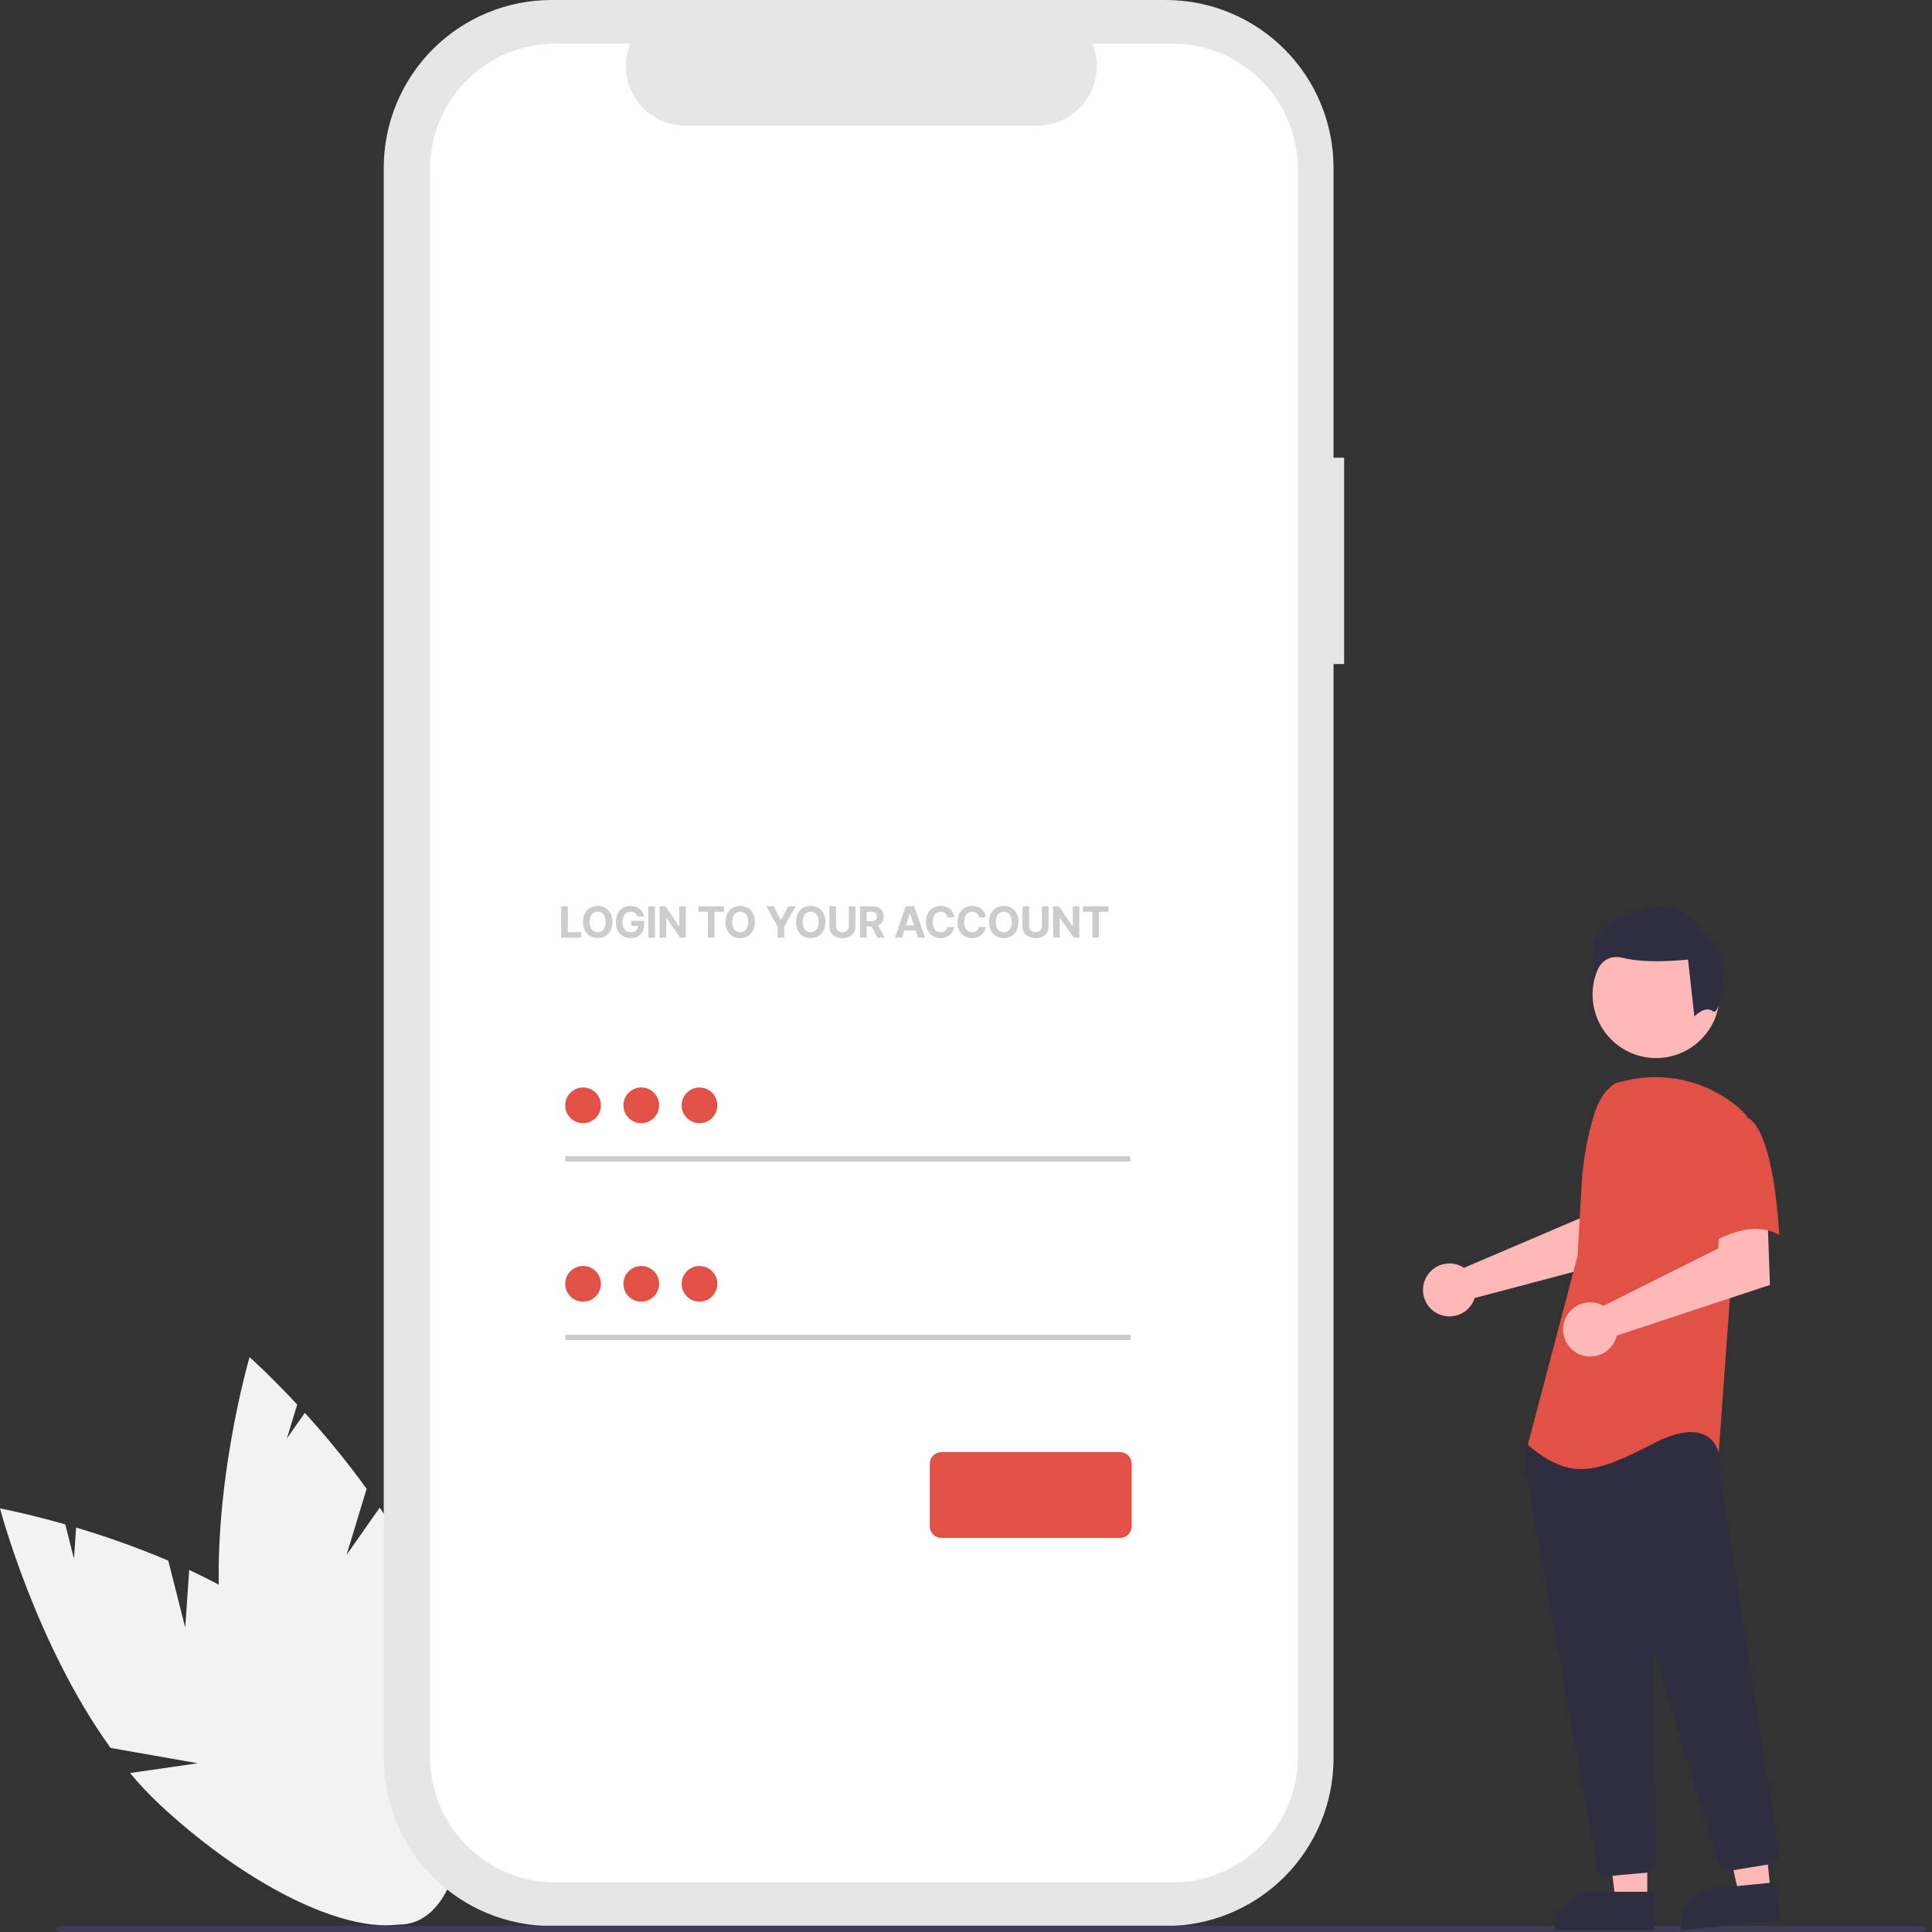 <svg width="285" height="285" viewBox="0 0 285 285" fill="none" xmlns="http://www.w3.org/2000/svg">
<rect x="0" y="0" width="285" height="285" fill="#333333" stroke="none"/>
<path d="M27.326 240.088L24.823 230.218C20.386 228.337 15.846 226.708 11.226 225.339L10.91 229.926L9.629 224.873C3.898 223.235 0 222.514 0 222.514C0 222.514 5.265 242.538 16.31 257.846L29.179 260.107L19.181 261.548C20.571 263.22 22.064 264.803 23.652 266.287C39.718 281.2 57.614 288.043 63.622 281.57C69.63 275.097 61.476 257.76 45.41 242.849C40.429 238.226 34.172 234.516 27.909 231.595L27.326 240.088Z" fill="#F2F2F2"/>
<path d="M51.125 229.367L54.084 219.625C51.258 215.721 48.214 211.98 44.967 208.42L42.326 212.183L43.841 207.195C39.781 202.832 36.817 200.2 36.817 200.2C36.817 200.2 30.974 220.063 32.516 238.877L42.364 247.464L33.059 243.53C33.384 245.68 33.844 247.807 34.437 249.899C40.482 270.97 52.264 286.077 60.753 283.642C69.242 281.206 71.224 262.151 65.178 241.08C63.305 234.548 59.866 228.137 56.014 222.4L51.125 229.367Z" fill="#F2F2F2"/>
<path d="M198.278 67.517H196.717V24.752C196.717 21.502 196.077 18.283 194.833 15.28C193.589 12.277 191.766 9.548 189.467 7.25C187.169 4.951 184.44 3.128 181.437 1.884C178.434 0.64 175.216 0 171.965 0H81.359C74.795 0 68.499 2.608 63.857 7.25C59.215 11.892 56.607 18.187 56.607 24.752V259.366C56.607 262.617 57.248 265.836 58.491 268.839C59.735 271.842 61.559 274.57 63.857 276.869C66.155 279.167 68.884 280.99 71.887 282.234C74.89 283.478 78.109 284.118 81.359 284.118H171.965C178.53 284.118 184.825 281.51 189.467 276.869C194.109 272.227 196.717 265.931 196.717 259.366V97.957H198.278L198.278 67.517Z" fill="#E6E6E6"/>
<path d="M172.964 6.437H161.138C161.682 7.771 161.889 9.218 161.742 10.65C161.595 12.083 161.098 13.457 160.295 14.653C159.491 15.848 158.406 16.827 157.135 17.504C155.864 18.182 154.446 18.536 153.006 18.536H101.099C99.659 18.536 98.241 18.181 96.97 17.504C95.699 16.827 94.614 15.848 93.811 14.652C93.007 13.457 92.51 12.083 92.363 10.65C92.216 9.217 92.424 7.771 92.968 6.437H81.922C77.019 6.437 72.318 8.385 68.851 11.851C65.385 15.318 63.437 20.019 63.437 24.922V259.195C63.437 264.098 65.385 268.799 68.851 272.266C72.318 275.733 77.019 277.68 81.922 277.68H172.964C177.866 277.68 182.568 275.733 186.034 272.266C189.501 268.799 191.448 264.098 191.448 259.195V24.921C191.448 20.019 189.501 15.318 186.034 11.851C182.568 8.385 177.866 6.437 172.964 6.437Z" fill="white"/>
<path d="M166.753 170.563H83.379V171.344H166.753V170.563Z" fill="#CCCCCC"/>
<path d="M86.011 165.688C87.466 165.688 88.645 164.509 88.645 163.055C88.645 161.601 87.466 160.422 86.011 160.422C84.557 160.422 83.379 161.601 83.379 163.055C83.379 164.509 84.557 165.688 86.011 165.688Z" fill="#E15145"/>
<path d="M166.753 196.892H83.379V197.673H166.753V196.892Z" fill="#CCCCCC"/>
<path d="M86.011 192.017C87.466 192.017 88.645 190.838 88.645 189.384C88.645 187.93 87.466 186.751 86.011 186.751C84.557 186.751 83.379 187.93 83.379 189.384C83.379 190.838 84.557 192.017 86.011 192.017Z" fill="#E15145"/>
<path d="M165.227 226.874H138.879C138.424 226.874 137.987 226.693 137.665 226.371C137.344 226.049 137.163 225.613 137.162 225.157V215.922C137.163 215.467 137.344 215.031 137.665 214.709C137.987 214.387 138.424 214.206 138.879 214.206H165.227C165.683 214.206 166.119 214.387 166.441 214.709C166.763 215.031 166.944 215.467 166.944 215.922V225.157C166.944 225.613 166.763 226.049 166.441 226.371C166.119 226.693 165.683 226.874 165.227 226.874Z" fill="#E15145"/>
<path d="M94.6 165.688C96.055 165.688 97.233 164.509 97.233 163.055C97.233 161.601 96.055 160.422 94.6 160.422C93.146 160.422 91.967 161.601 91.967 163.055C91.967 164.509 93.146 165.688 94.6 165.688Z" fill="#E15145"/>
<path d="M103.189 165.688C104.643 165.688 105.822 164.509 105.822 163.055C105.822 161.601 104.643 160.422 103.189 160.422C101.735 160.422 100.556 161.601 100.556 163.055C100.556 164.509 101.735 165.688 103.189 165.688Z" fill="#E15145"/>
<path d="M94.6 192.017C96.055 192.017 97.233 190.838 97.233 189.384C97.233 187.93 96.055 186.751 94.6 186.751C93.146 186.751 91.967 187.93 91.967 189.384C91.967 190.838 93.146 192.017 94.6 192.017Z" fill="#E15145"/>
<path d="M103.189 192.017C104.643 192.017 105.822 190.838 105.822 189.384C105.822 187.93 104.643 186.751 103.189 186.751C101.735 186.751 100.556 187.93 100.556 189.384C100.556 190.838 101.735 192.017 103.189 192.017Z" fill="#E15145"/>
<path d="M283.088 285H9.186C8.6 285 8.125 284.792 8.125 284.535C8.125 284.279 8.6 284.07 9.186 284.07H283.088C283.674 284.07 284.15 284.279 284.15 284.535C284.15 284.792 283.674 285 283.088 285Z" fill="#3F3D56"/>
<path d="M215.417 186.723C215.604 186.809 215.784 186.909 215.955 187.023L233.065 179.72L233.676 175.213L240.513 175.171L240.109 185.509L217.525 191.481C217.478 191.638 217.421 191.792 217.354 191.942C217.028 192.639 216.503 193.224 215.845 193.623C215.187 194.022 214.426 194.218 213.658 194.187C212.889 194.155 212.147 193.896 211.524 193.444C210.902 192.992 210.427 192.366 210.159 191.644C209.891 190.923 209.842 190.139 210.019 189.39C210.195 188.641 210.589 187.961 211.151 187.435C211.713 186.909 212.417 186.561 213.176 186.434C213.935 186.308 214.715 186.408 215.417 186.723Z" fill="#FFB8B8"/>
<path d="M242.999 280.401H238.322L236.098 262.361L243 262.361L242.999 280.401Z" fill="#FFB8B8"/>
<path d="M234.982 279.064H244.001V284.743H229.303C229.303 283.237 229.901 281.793 230.966 280.728C232.031 279.663 233.475 279.064 234.982 279.064Z" fill="#2F2E41"/>
<path d="M261.189 279.079L256.534 279.538L252.551 261.803L259.421 261.127L261.189 279.079Z" fill="#FFB8B8"/>
<path d="M253.079 278.535L262.055 277.651L262.612 283.303L247.984 284.744C247.911 284.002 247.984 283.252 248.201 282.539C248.417 281.825 248.772 281.161 249.245 280.584C249.719 280.008 250.301 279.53 250.958 279.179C251.616 278.827 252.337 278.608 253.079 278.535Z" fill="#2F2E41"/>
<path d="M244.301 156.079C249.476 156.079 253.671 151.885 253.671 146.71C253.671 141.535 249.476 137.34 244.301 137.34C239.127 137.34 234.932 141.535 234.932 146.71C234.932 151.885 239.127 156.079 244.301 156.079Z" fill="#FFB8B8"/>
<path d="M237.277 276.753C236.875 276.754 236.486 276.613 236.178 276.355C235.87 276.097 235.663 275.738 235.593 275.342C233.172 261.904 225.259 217.965 225.07 216.747C225.066 216.719 225.064 216.691 225.064 216.663V213.387C225.064 213.267 225.101 213.151 225.171 213.054L226.216 211.59C226.266 211.519 226.331 211.461 226.406 211.42C226.482 211.379 226.566 211.355 226.652 211.351C232.612 211.072 252.13 210.253 253.072 211.431C254.019 212.615 253.685 216.202 253.608 216.909L253.612 216.983L262.381 273.06C262.449 273.507 262.339 273.963 262.074 274.33C261.808 274.697 261.41 274.944 260.963 275.019L255.487 275.921C255.079 275.987 254.661 275.904 254.309 275.687C253.957 275.471 253.695 275.135 253.569 274.741C251.875 269.329 246.196 251.12 244.227 244.075C244.215 244.03 244.187 243.992 244.148 243.966C244.109 243.941 244.063 243.93 244.017 243.937C243.971 243.943 243.929 243.966 243.899 244.001C243.869 244.036 243.853 244.081 243.853 244.128C243.951 250.844 244.189 267.98 244.271 273.898L244.28 274.535C244.284 274.967 244.125 275.384 243.836 275.704C243.547 276.025 243.148 276.225 242.719 276.266L237.437 276.746C237.384 276.75 237.33 276.753 237.277 276.753Z" fill="#2F2E41"/>
<path d="M238.355 159.764C236.72 160.736 235.741 162.522 235.18 164.34C234.14 167.705 233.515 171.184 233.316 174.701L232.723 185.23L225.377 213.143C231.744 218.53 235.416 217.306 243.987 212.899C252.557 208.493 253.536 214.369 253.536 214.369L255.25 190.618L257.698 164.664C257.149 164.003 256.527 163.404 255.844 162.881C253.581 161.121 250.947 159.898 248.143 159.304C245.338 158.709 242.435 158.759 239.653 159.45L238.355 159.764Z" fill="#E15145"/>
<path d="M235.969 192.36C236.166 192.435 236.358 192.525 236.541 192.629L253.46 184.161L253.74 179.573L260.719 179.092L261.093 189.55L238.484 197.027C238.3 197.819 237.878 198.535 237.276 199.082C236.674 199.629 235.92 199.979 235.114 200.086C234.308 200.194 233.489 200.054 232.765 199.684C232.04 199.314 231.446 198.733 231.06 198.017C230.674 197.302 230.516 196.486 230.605 195.677C230.694 194.869 231.028 194.108 231.561 193.493C232.093 192.879 232.801 192.442 233.588 192.24C234.376 192.037 235.206 192.079 235.969 192.36Z" fill="#FFB8B8"/>
<path d="M257.576 164.783C261.738 166.252 262.472 182.169 262.472 182.169C257.575 179.476 251.698 183.883 251.698 183.883C251.698 183.883 250.474 179.72 249.005 174.334C248.561 172.818 248.508 171.216 248.85 169.674C249.193 168.133 249.92 166.704 250.963 165.519C250.963 165.519 253.413 163.313 257.576 164.783Z" fill="#E15145"/>
<path d="M252.703 149.188C251.535 148.254 249.943 149.951 249.943 149.951L249.009 141.546C249.009 141.546 243.171 142.245 239.436 141.312C235.7 140.38 235.116 144.698 235.116 144.698C234.924 142.954 234.885 141.196 235 139.445C235.233 137.343 238.268 135.242 243.638 133.841C249.008 132.44 251.81 138.511 251.81 138.511C255.546 140.378 253.87 150.122 252.703 149.188Z" fill="#2F2E41"/>
<path d="M82.783 138.321V133.695H83.761V137.515H85.745V138.321H82.783ZM90.337 136.008C90.337 136.513 90.241 136.942 90.05 137.296C89.86 137.65 89.601 137.92 89.273 138.107C88.946 138.292 88.578 138.385 88.17 138.385C87.759 138.385 87.39 138.291 87.063 138.105C86.737 137.918 86.478 137.647 86.288 137.294C86.099 136.94 86.004 136.511 86.004 136.008C86.004 135.504 86.099 135.074 86.288 134.72C86.478 134.366 86.737 134.097 87.063 133.912C87.39 133.725 87.759 133.632 88.17 133.632C88.578 133.632 88.946 133.725 89.273 133.912C89.601 134.097 89.86 134.366 90.05 134.72C90.241 135.074 90.337 135.504 90.337 136.008ZM89.345 136.008C89.345 135.681 89.296 135.406 89.198 135.181C89.102 134.957 88.965 134.787 88.789 134.671C88.613 134.555 88.407 134.497 88.17 134.497C87.934 134.497 87.727 134.555 87.551 134.671C87.375 134.787 87.238 134.957 87.14 135.181C87.044 135.406 86.996 135.681 86.996 136.008C86.996 136.335 87.044 136.611 87.14 136.835C87.238 137.059 87.375 137.23 87.551 137.345C87.727 137.461 87.934 137.519 88.17 137.519C88.407 137.519 88.613 137.461 88.789 137.345C88.965 137.23 89.102 137.059 89.198 136.835C89.296 136.611 89.345 136.335 89.345 136.008ZM94.002 135.19C93.97 135.08 93.926 134.983 93.869 134.899C93.811 134.813 93.741 134.741 93.659 134.682C93.577 134.622 93.484 134.576 93.378 134.544C93.275 134.513 93.159 134.497 93.033 134.497C92.796 134.497 92.588 134.556 92.409 134.673C92.231 134.79 92.093 134.961 91.994 135.186C91.894 135.409 91.844 135.681 91.844 136.004C91.844 136.326 91.893 136.6 91.991 136.826C92.089 137.052 92.228 137.224 92.407 137.343C92.586 137.461 92.798 137.519 93.042 137.519C93.263 137.519 93.452 137.48 93.609 137.402C93.767 137.322 93.888 137.21 93.97 137.065C94.055 136.921 94.097 136.75 94.097 136.553L94.296 136.582H93.103V135.845H95.039V136.428C95.039 136.835 94.953 137.184 94.781 137.477C94.61 137.767 94.373 137.992 94.072 138.15C93.771 138.306 93.426 138.385 93.037 138.385C92.603 138.385 92.222 138.289 91.894 138.098C91.566 137.905 91.31 137.632 91.126 137.278C90.944 136.922 90.853 136.501 90.853 136.013C90.853 135.638 90.907 135.303 91.015 135.01C91.125 134.714 91.279 134.464 91.476 134.26C91.674 134.055 91.903 133.899 92.165 133.792C92.427 133.685 92.711 133.632 93.017 133.632C93.279 133.632 93.523 133.67 93.749 133.747C93.975 133.822 94.175 133.929 94.35 134.068C94.526 134.206 94.67 134.371 94.781 134.562C94.893 134.752 94.964 134.961 94.996 135.19H94.002ZM96.625 133.695V138.321H95.646V133.695H96.625ZM101.172 133.695V138.321H100.327L98.314 135.409H98.28V138.321H97.302V133.695H98.161L100.158 136.604H100.198V133.695H101.172ZM103.022 134.501V133.695H106.822V134.501H105.405V138.321H104.438V134.501H103.022ZM111.361 136.008C111.361 136.513 111.265 136.942 111.074 137.296C110.884 137.65 110.625 137.92 110.297 138.107C109.97 138.292 109.602 138.385 109.194 138.385C108.783 138.385 108.414 138.291 108.087 138.105C107.76 137.918 107.502 137.647 107.312 137.294C107.123 136.94 107.028 136.511 107.028 136.008C107.028 135.504 107.123 135.074 107.312 134.72C107.502 134.366 107.76 134.097 108.087 133.912C108.414 133.725 108.783 133.632 109.194 133.632C109.602 133.632 109.97 133.725 110.297 133.912C110.625 134.097 110.884 134.366 111.074 134.72C111.265 135.074 111.361 135.504 111.361 136.008ZM110.369 136.008C110.369 135.681 110.32 135.406 110.222 135.181C110.126 134.957 109.989 134.787 109.813 134.671C109.637 134.555 109.431 134.497 109.194 134.497C108.958 134.497 108.751 134.555 108.575 134.671C108.399 134.787 108.262 134.957 108.164 135.181C108.068 135.406 108.019 135.681 108.019 136.008C108.019 136.335 108.068 136.611 108.164 136.835C108.262 137.059 108.399 137.23 108.575 137.345C108.751 137.461 108.958 137.519 109.194 137.519C109.431 137.519 109.637 137.461 109.813 137.345C109.989 137.23 110.126 137.059 110.222 136.835C110.32 136.611 110.369 136.335 110.369 136.008ZM113.032 133.695H114.128L115.183 135.687H115.228L116.283 133.695H117.378L115.691 136.686V138.321H114.72V136.686L113.032 133.695ZM121.758 136.008C121.758 136.513 121.662 136.942 121.471 137.296C121.281 137.65 121.022 137.92 120.694 138.107C120.367 138.292 119.999 138.385 119.591 138.385C119.18 138.385 118.811 138.291 118.484 138.105C118.157 137.918 117.899 137.647 117.709 137.294C117.52 136.94 117.425 136.511 117.425 136.008C117.425 135.504 117.52 135.074 117.709 134.72C117.899 134.366 118.157 134.097 118.484 133.912C118.811 133.725 119.18 133.632 119.591 133.632C119.999 133.632 120.367 133.725 120.694 133.912C121.022 134.097 121.281 134.366 121.471 134.72C121.662 135.074 121.758 135.504 121.758 136.008ZM120.766 136.008C120.766 135.681 120.717 135.406 120.619 135.181C120.523 134.957 120.386 134.787 120.21 134.671C120.034 134.555 119.828 134.497 119.591 134.497C119.355 134.497 119.148 134.555 118.972 134.671C118.796 134.787 118.659 134.957 118.561 135.181C118.465 135.406 118.416 135.681 118.416 136.008C118.416 136.335 118.465 136.611 118.561 136.835C118.659 137.059 118.796 137.23 118.972 137.345C119.148 137.461 119.355 137.519 119.591 137.519C119.828 137.519 120.034 137.461 120.21 137.345C120.386 137.23 120.523 137.059 120.619 136.835C120.717 136.611 120.766 136.335 120.766 136.008ZM125.213 133.695H126.191V136.699C126.191 137.037 126.11 137.332 125.949 137.585C125.79 137.838 125.566 138.035 125.278 138.177C124.991 138.317 124.655 138.387 124.273 138.387C123.889 138.387 123.553 138.317 123.265 138.177C122.978 138.035 122.754 137.838 122.594 137.585C122.435 137.332 122.355 137.037 122.355 136.699V133.695H123.333V136.616C123.333 136.792 123.372 136.949 123.448 137.086C123.527 137.223 123.637 137.33 123.778 137.409C123.92 137.487 124.085 137.526 124.273 137.526C124.463 137.526 124.628 137.487 124.768 137.409C124.909 137.33 125.018 137.223 125.095 137.086C125.174 136.949 125.213 136.792 125.213 136.616V133.695ZM126.868 138.321V133.695H128.694C129.043 133.695 129.341 133.757 129.588 133.882C129.837 134.006 130.026 134.181 130.155 134.409C130.286 134.635 130.352 134.9 130.352 135.206C130.352 135.513 130.286 135.778 130.153 135.999C130.021 136.219 129.829 136.388 129.577 136.505C129.327 136.623 129.024 136.681 128.669 136.681H127.447V135.895H128.511C128.698 135.895 128.853 135.87 128.976 135.818C129.1 135.767 129.192 135.69 129.252 135.588C129.314 135.485 129.344 135.358 129.344 135.206C129.344 135.053 129.314 134.923 129.252 134.818C129.192 134.712 129.099 134.632 128.974 134.578C128.85 134.522 128.695 134.495 128.506 134.495H127.847V138.321H126.868ZM129.367 136.216L130.517 138.321H129.437L128.312 136.216H129.367ZM133.059 138.321H132.01L133.608 133.695H134.868L136.463 138.321H135.415L134.256 134.752H134.22L133.059 138.321ZM132.993 136.503H135.469V137.266H132.993V136.503ZM140.757 135.315H139.768C139.75 135.187 139.713 135.073 139.657 134.973C139.602 134.873 139.53 134.787 139.443 134.716C139.355 134.645 139.254 134.591 139.14 134.553C139.027 134.516 138.904 134.497 138.772 134.497C138.532 134.497 138.324 134.556 138.146 134.675C137.968 134.793 137.83 134.964 137.733 135.19C137.635 135.415 137.586 135.687 137.586 136.008C137.586 136.338 137.635 136.615 137.733 136.839C137.832 137.064 137.97 137.233 138.148 137.348C138.326 137.462 138.531 137.519 138.765 137.519C138.896 137.519 139.017 137.502 139.129 137.467C139.242 137.433 139.342 137.382 139.429 137.316C139.516 137.248 139.589 137.166 139.646 137.07C139.705 136.973 139.745 136.864 139.768 136.74L140.757 136.745C140.732 136.957 140.668 137.162 140.565 137.359C140.465 137.555 140.328 137.73 140.157 137.885C139.986 138.039 139.783 138.161 139.547 138.251C139.312 138.34 139.046 138.385 138.749 138.385C138.336 138.385 137.967 138.291 137.642 138.105C137.318 137.918 137.062 137.647 136.874 137.294C136.687 136.94 136.594 136.511 136.594 136.008C136.594 135.504 136.689 135.074 136.879 134.72C137.068 134.366 137.326 134.097 137.651 133.912C137.977 133.725 138.342 133.632 138.749 133.632C139.017 133.632 139.266 133.669 139.495 133.744C139.725 133.82 139.929 133.93 140.107 134.074C140.285 134.217 140.429 134.393 140.541 134.601C140.654 134.809 140.726 135.046 140.757 135.315ZM145.414 135.315H144.424C144.406 135.187 144.369 135.073 144.314 134.973C144.258 134.873 144.186 134.787 144.099 134.716C144.012 134.645 143.911 134.591 143.796 134.553C143.683 134.516 143.561 134.497 143.428 134.497C143.189 134.497 142.98 134.556 142.802 134.675C142.625 134.793 142.487 134.964 142.389 135.19C142.291 135.415 142.242 135.687 142.242 136.008C142.242 136.338 142.291 136.615 142.389 136.839C142.488 137.064 142.627 137.233 142.805 137.348C142.982 137.462 143.188 137.519 143.421 137.519C143.552 137.519 143.674 137.502 143.785 137.467C143.898 137.433 143.998 137.382 144.086 137.316C144.173 137.248 144.245 137.166 144.302 137.07C144.361 136.973 144.402 136.864 144.424 136.74L145.414 136.745C145.388 136.957 145.324 137.162 145.222 137.359C145.121 137.555 144.985 137.73 144.813 137.885C144.643 138.039 144.439 138.161 144.203 138.251C143.968 138.34 143.702 138.385 143.406 138.385C142.993 138.385 142.624 138.291 142.299 138.105C141.975 137.918 141.719 137.647 141.53 137.294C141.344 136.94 141.25 136.511 141.25 136.008C141.25 135.504 141.345 135.074 141.535 134.72C141.725 134.366 141.982 134.097 142.308 133.912C142.633 133.725 142.999 133.632 143.406 133.632C143.674 133.632 143.922 133.669 144.151 133.744C144.381 133.82 144.586 133.93 144.763 134.074C144.941 134.217 145.086 134.393 145.197 134.601C145.31 134.809 145.382 135.046 145.414 135.315ZM150.24 136.008C150.24 136.513 150.144 136.942 149.953 137.296C149.763 137.65 149.504 137.92 149.176 138.107C148.849 138.292 148.481 138.385 148.073 138.385C147.662 138.385 147.293 138.291 146.966 138.105C146.639 137.918 146.381 137.647 146.191 137.294C146.002 136.94 145.907 136.511 145.907 136.008C145.907 135.504 146.002 135.074 146.191 134.72C146.381 134.366 146.639 134.097 146.966 133.912C147.293 133.725 147.662 133.632 148.073 133.632C148.481 133.632 148.849 133.725 149.176 133.912C149.504 134.097 149.763 134.366 149.953 134.72C150.144 135.074 150.24 135.504 150.24 136.008ZM149.248 136.008C149.248 135.681 149.199 135.406 149.101 135.181C149.005 134.957 148.868 134.787 148.692 134.671C148.516 134.555 148.31 134.497 148.073 134.497C147.837 134.497 147.63 134.555 147.454 134.671C147.278 134.787 147.141 134.957 147.043 135.181C146.947 135.406 146.898 135.681 146.898 136.008C146.898 136.335 146.947 136.611 147.043 136.835C147.141 137.059 147.278 137.23 147.454 137.345C147.63 137.461 147.837 137.519 148.073 137.519C148.31 137.519 148.516 137.461 148.692 137.345C148.868 137.23 149.005 137.059 149.101 136.835C149.199 136.611 149.248 136.335 149.248 136.008ZM153.695 133.695H154.673V136.699C154.673 137.037 154.592 137.332 154.431 137.585C154.272 137.838 154.048 138.035 153.76 138.177C153.473 138.317 153.138 138.387 152.755 138.387C152.371 138.387 152.035 138.317 151.747 138.177C151.46 138.035 151.236 137.838 151.077 137.585C150.917 137.332 150.837 137.037 150.837 136.699V133.695H151.815V136.616C151.815 136.792 151.854 136.949 151.93 137.086C152.009 137.223 152.119 137.33 152.26 137.409C152.402 137.487 152.567 137.526 152.755 137.526C152.945 137.526 153.11 137.487 153.25 137.409C153.391 137.33 153.501 137.223 153.577 137.086C153.656 136.949 153.695 136.792 153.695 136.616V133.695ZM159.22 133.695V138.321H158.375L156.363 135.409H156.329V138.321H155.351V133.695H156.209L158.206 136.604H158.247V133.695H159.22ZM159.725 134.501V133.695H163.525V134.501H162.108V138.321H161.142V134.501H159.725Z" fill="#CCCCCC"/>
</svg>
